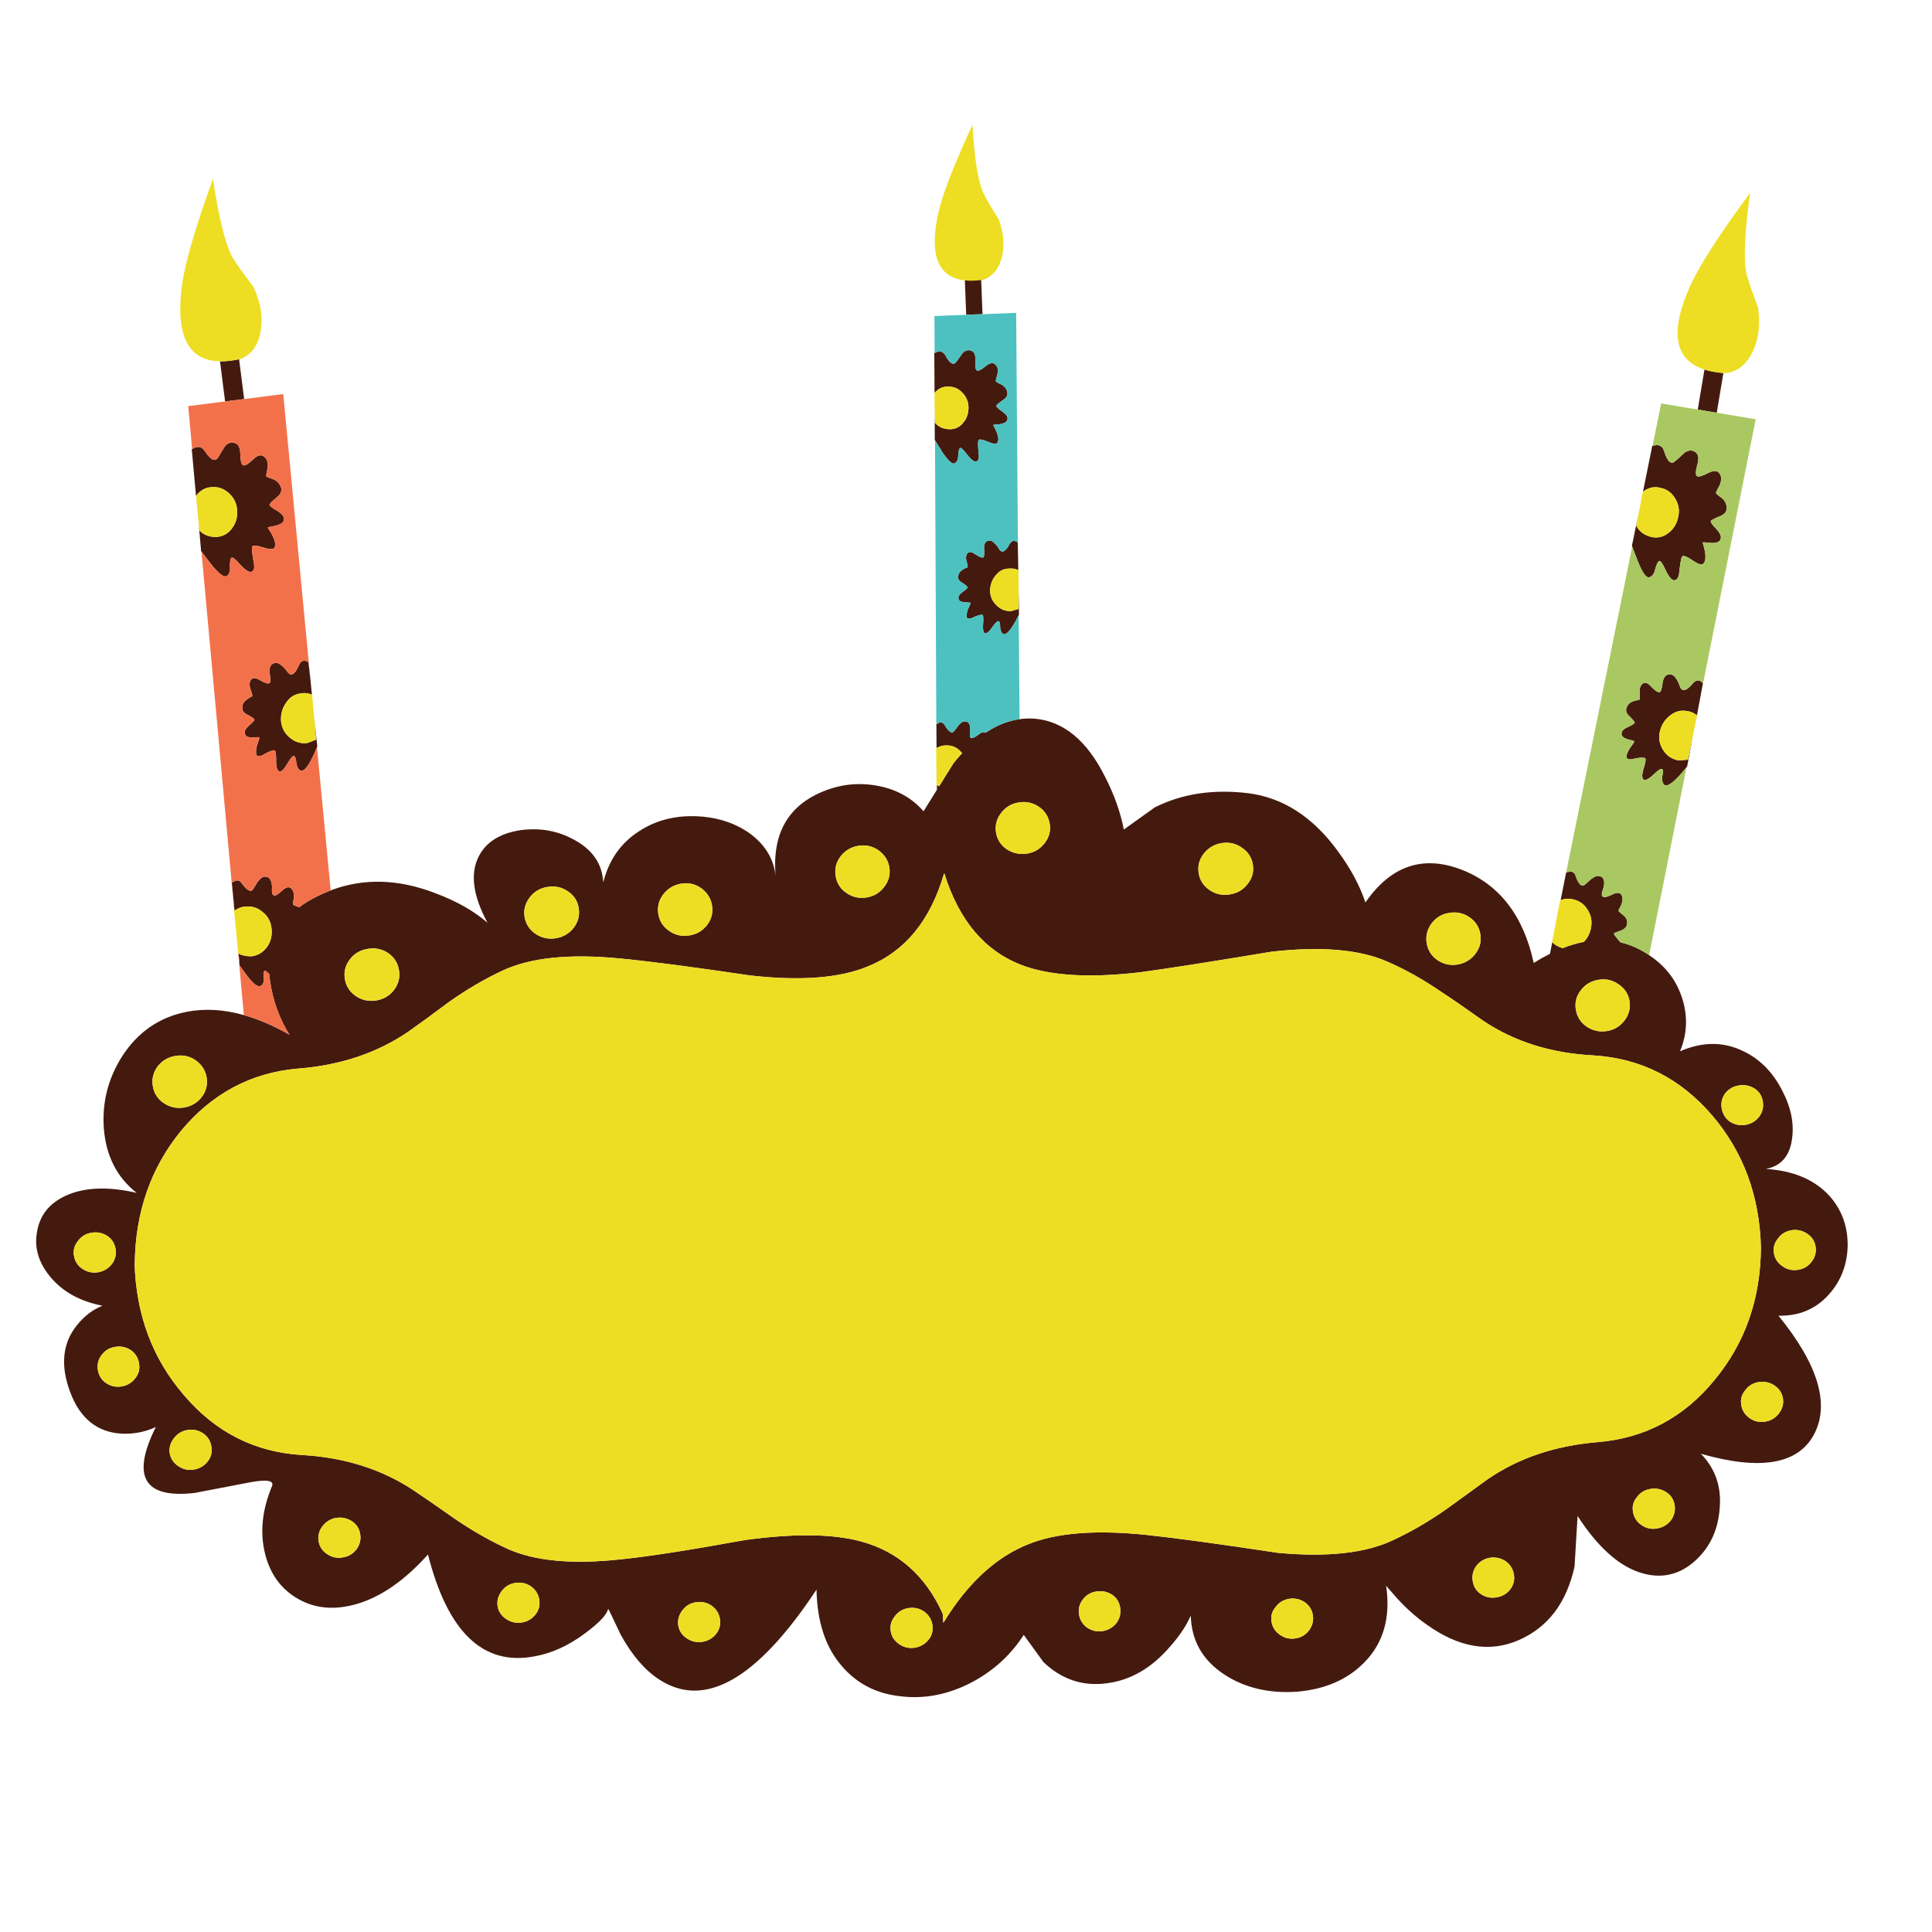 <?xml version="1.0" encoding="utf-8"?>
<!-- Generator: Adobe Illustrator 16.0.0, SVG Export Plug-In . SVG Version: 6.00 Build 0)  -->
<!DOCTYPE svg PUBLIC "-//W3C//DTD SVG 1.1//EN" "http://www.w3.org/Graphics/SVG/1.1/DTD/svg11.dtd">
<svg version="1.1" id="Layer_1" xmlns="http://www.w3.org/2000/svg" xmlns:xlink="http://www.w3.org/1999/xlink" x="0px" y="0px"
	 width="400px" height="400px" viewBox="0 0 400 400" enable-background="new 0 0 400 400" xml:space="preserve">
<g>
	<path fill-rule="evenodd" clip-rule="evenodd" fill="#441A0F" d="M202.975,53.696l0.443,11.342l-3.376,0.131l-0.442-11.408
		L202.975,53.696z M355.433,85.459l-3.933-0.655l1.393-8.293c1.135,0.362,2.439,0.603,3.917,0.721L355.433,85.459z M343.01,92.146
		c0.765,0.021,1.267,0.426,1.508,1.212c0.698,2.229,1.475,2.928,2.326,2.098c0.395-0.306,1.028-0.874,1.902-1.705
		c0.83-0.59,1.594-0.634,2.295-0.131c0.633,0.438,0.743,1.355,0.327,2.754c-0.327,1.245-0.338,1.977-0.033,2.196
		c0.329,0.218,1.093,0.011,2.295-0.623c1.092-0.568,1.868-0.568,2.327,0c0.503,0.678,0.514,1.551,0.033,2.622
		c-0.547,0.94-0.776,1.465-0.688,1.573c0.152,0.197,0.58,0.547,1.278,1.05c0.612,0.589,0.918,1.267,0.918,2.032
		c-0.022,0.786-0.558,1.365-1.606,1.736c-1.114,0.46-1.683,0.776-1.704,0.952c-0.021,0.262,0.393,0.83,1.245,1.705
		c0.743,0.852,1.005,1.519,0.786,2c-0.174,0.612-0.852,0.875-2.031,0.786c-1.093-0.131-1.65-0.152-1.672-0.065
		c0.743,2.337,0.775,3.802,0.098,4.393c-0.306,0.306-1.005,0.087-2.097-0.656c-1.202-0.83-1.946-1.125-2.229-0.885
		c-0.175,0.153-0.36,1.071-0.558,2.753c-0.087,1.442-0.447,2.175-1.081,2.196c-0.503,0.021-1.093-0.656-1.771-2.032
		c-0.611-1.377-1.061-2.033-1.344-1.968c-0.241,0.066-0.514,0.601-0.82,1.606c-0.196,0.983-0.611,1.573-1.246,1.771
		c-0.61,0.174-1.376-0.864-2.294-3.114l-1.312-3.376l1.378-6.622l-0.459,2.459c0.634,1.202,1.693,1.978,3.179,2.328
		c1.333,0.262,2.535-0.055,3.606-0.951c1.027-0.83,1.672-1.966,1.934-3.409c0.263-1.333,0-2.6-0.787-3.802
		c-0.721-1.115-1.715-1.792-2.982-2.033c-1.236-0.325-2.428-0.057-3.573,0.803l1.934-9.522h0.066L343.01,92.146z M282.695,186.846
		c5.244-7.582,11.854-9.855,19.831-6.818c7.867,3.038,12.872,9.484,15.014,19.339c1.117-0.698,2.215-1.316,3.294-1.851
		c0.024-0.013,0.045-0.023,0.065-0.033l0.476-2.409c0.492,0.537,1.213,0.946,2.163,1.229c1.492-0.589,2.95-1.021,4.376-1.294
		c0.772-0.766,1.27-1.749,1.492-2.95c0.262-1.421-0.011-2.71-0.82-3.868c-0.699-1.093-1.727-1.771-3.081-2.032
		c-0.735-0.169-1.534-0.103-2.393,0.196l1.147-5.736l0.786-0.165c0.591-0.021,0.983,0.285,1.18,0.918
		c0.612,1.77,1.257,2.36,1.935,1.77c0.983-0.917,1.519-1.365,1.606-1.343c0.655-0.524,1.3-0.579,1.934-0.164
		c0.459,0.416,0.547,1.158,0.262,2.229c-0.393,1.049-0.426,1.639-0.098,1.771c0.24,0.218,0.863,0.086,1.868-0.394
		c0.896-0.481,1.542-0.492,1.935-0.032c0.35,0.546,0.339,1.278-0.033,2.196c-0.438,0.809-0.611,1.213-0.524,1.213
		c0.131,0.175,0.48,0.481,1.05,0.918c0.546,0.481,0.786,1.017,0.72,1.605c0,0.679-0.447,1.191-1.343,1.542
		c-0.918,0.306-1.377,0.502-1.377,0.589c-0.021,0.176,0.306,0.646,0.983,1.41c0.129,0.143,0.243,0.279,0.344,0.41
		c2.069,0.49,4.052,1.375,5.95,2.655c0.33,0.223,0.658,0.457,0.983,0.705c2.949,2.228,4.938,5.091,5.966,8.587
		c1.069,3.605,0.885,7.146-0.559,10.621c4.568-1.988,8.862-2.032,12.883-0.132c3.496,1.596,6.239,4.316,8.229,8.163
		c1.879,3.562,2.567,6.97,2.064,10.227c-0.48,3.453-2.272,5.485-5.376,6.097c5.595,0.351,9.933,2.164,13.014,5.442
		c2.622,2.862,3.923,6.337,3.901,10.423c-0.088,3.955-1.377,7.321-3.869,10.097c-2.688,3.037-6.173,4.512-10.456,4.426
		c8.174,10.052,10.642,18.214,7.408,24.485c-3.278,6.272-11.102,7.638-23.47,4.098c3.037,3.125,4.326,6.961,3.867,11.506
		c-0.349,4.306-1.988,7.813-4.917,10.522c-3.189,2.949-6.829,3.867-10.915,2.753c-4.721-1.268-9.244-5.233-13.57-11.899
		l-0.623,10.458c-1.64,7.451-5.441,12.511-11.408,15.176c-6.074,2.711-12.478,1.661-19.208-3.146
		c-2.142-1.508-4.174-3.311-6.098-5.408l-2.294-2.623c0.962,6.578-0.569,11.889-4.59,15.931c-3.474,3.519-8.129,5.519-13.963,5.999
		c-5.683,0.371-10.621-0.786-14.817-3.475c-4.589-2.972-6.948-7.068-7.08-12.292c-0.918,2.099-2.349,4.239-4.294,6.425
		c-3.824,4.457-8.217,6.993-13.178,7.604c-4.982,0.635-9.331-0.841-13.046-4.424l-4.065-5.605
		c-2.884,4.458-6.763,7.878-11.635,10.26c-4.633,2.229-9.31,3.038-14.03,2.426c-4.896-0.547-8.884-2.611-11.965-6.194
		c-3.388-3.869-5.146-9.157-5.278-15.866c-12.325,18.618-23.208,24.804-32.648,18.553c-2.907-1.9-5.529-4.96-7.868-9.178
		c-1.726-3.671-2.6-5.475-2.622-5.408c-0.24,1.201-1.836,2.895-4.786,5.08c-3.41,2.558-6.927,4.152-10.555,4.786
		c-10.577,1.966-17.897-5.07-21.962-21.11c-4.808,5.376-9.735,8.796-14.783,10.261c-4.567,1.311-8.61,0.95-12.128-1.082
		c-3.453-1.967-5.715-5.038-6.786-9.212c-1.136-4.436-0.666-9.145,1.41-14.127c0.459-1.158-1.049-1.421-4.523-0.787
		c-7.277,1.398-11.09,2.131-11.44,2.196c-10.533,1.224-13.232-3.322-8.096-13.637c-2.164,1.006-4.48,1.464-6.949,1.377
		c-5.136-0.241-8.73-3.114-10.785-8.621c-2.076-5.551-1.584-10.194,1.475-13.931c1.53-1.857,3.267-3.169,5.212-3.935
		c-4.743-0.938-8.381-2.982-10.916-6.129c-2.36-2.907-3.234-5.978-2.622-9.211c0.568-3.388,2.523-5.856,5.867-7.408
		c3.846-1.792,8.763-2,14.751-0.623c-4.043-3.168-6.305-7.572-6.786-13.21c-0.415-5.464,0.863-10.511,3.835-15.145
		c3.212-4.938,7.616-7.977,13.21-9.113c3.756-0.748,7.733-0.529,11.932,0.656c3.031,0.85,6.178,2.204,9.44,4.065
		c-2.054-3.278-3.387-6.939-3.999-10.982c-0.073-0.524-0.127-1.038-0.164-1.539c-0.496-0.559-0.834-0.788-1.016-0.689
		c-0.153,0.131-0.197,0.611-0.131,1.442c0.065,0.853-0.142,1.409-0.623,1.671c-0.568,0.285-1.454-0.337-2.656-1.868l-1.704-2.326
		l-0.229-2.491c0.666,0.371,1.54,0.557,2.623,0.557c1.355-0.152,2.458-0.819,3.311-2c0.743-1.07,1.038-2.338,0.885-3.802
		c-0.174-1.442-0.809-2.579-1.901-3.409c-1.005-0.874-2.196-1.235-3.573-1.082c-0.712,0.041-1.444,0.315-2.197,0.819l-0.557-5.769
		l0.688-0.393c0.59-0.197,1.049-0.022,1.377,0.524c1.158,1.552,1.956,1.935,2.393,1.147c0.678-1.158,1.06-1.737,1.147-1.737
		c0.502-0.7,1.104-0.939,1.803-0.721c0.568,0.262,0.875,0.95,0.918,2.064c-0.087,1.138,0.055,1.716,0.426,1.738
		c0.262,0.131,0.809-0.185,1.639-0.951c0.743-0.721,1.355-0.907,1.836-0.557c0.502,0.438,0.71,1.137,0.623,2.098
		c-0.197,0.896-0.251,1.333-0.164,1.312c0.196,0.152,0.617,0.337,1.263,0.557c1.099-0.826,2.338-1.579,3.72-2.262
		c0.925-0.464,1.859-0.874,2.803-1.229c6.778-2.572,13.995-2.38,21.651,0.574c4.392,1.639,7.998,3.682,10.817,6.131
		c-3.016-5.595-3.628-10.162-1.835-13.703c1.508-2.994,4.403-4.818,8.687-5.474c4.086-0.546,7.845,0.152,11.276,2.097
		c3.693,2.055,5.638,4.961,5.834,8.721c1.158-4.633,3.627-8.163,7.408-10.589c3.365-2.208,7.244-3.245,11.637-3.114
		c4.261,0.131,7.955,1.268,11.08,3.409c3.322,2.36,5.179,5.364,5.573,9.015c-0.831-9.223,2.896-15.243,11.177-18.062
		c3.409-1.136,6.895-1.322,10.457-0.557c3.715,0.808,6.708,2.535,8.981,5.179l2.77-4.458v-0.983
		c0.138,0.096,0.292,0.183,0.459,0.262l2.999-4.819c0.584-0.724,1.174-1.406,1.771-2.048c-0.122-0.141-0.253-0.277-0.394-0.41
		c-0.786-0.831-1.77-1.224-2.95-1.18c-0.631-0.022-1.282,0.159-1.95,0.541l-0.049-4.966l0.623-0.295
		c0.501-0.109,0.885,0.087,1.147,0.589c0.83,1.377,1.475,1.759,1.933,1.147c0.678-0.939,1.05-1.409,1.115-1.409
		c0.459-0.545,0.994-0.7,1.607-0.459c0.436,0.241,0.633,0.841,0.589,1.803c-0.153,0.961-0.087,1.464,0.197,1.508
		c0.24,0.109,0.731-0.121,1.476-0.689c0.628-0.49,1.131-0.627,1.507-0.409c2.296-1.537,4.64-2.47,7.031-2.803
		c1.046-0.147,2.101-0.18,3.163-0.097c5.944,0.523,10.785,4.523,14.522,11.997c1.9,3.692,3.201,7.343,3.9,10.948l6.424-4.589
		c5.661-2.841,12.129-3.814,19.405-2.918c7.234,0.94,13.43,4.983,18.588,12.128C279.69,179.919,281.559,183.416,282.695,186.846z
		 M344.189,141.61c0.131-1.114,0.502-1.759,1.114-1.935c0.722-0.174,1.301,0.11,1.737,0.853c0.284,0.349,0.579,0.983,0.886,1.901
		c0.523,0.831,1.388,0.502,2.59-0.983c0.698-0.764,1.387-0.764,2.063,0l-1.245,6.655c-0.627-0.504-1.315-0.8-2.064-0.886
		c-1.312-0.24-2.502,0.088-3.574,0.983c-1.048,0.831-1.736,1.946-2.063,3.344c-0.263,1.442,0,2.732,0.786,3.868
		c0.722,1.093,1.76,1.771,3.114,2.032l1.934-0.163l1.065-5.016l-1.229,6.425c-0.044,0.056-0.088,0.11-0.131,0.163
		c-2.352,2.941-3.881,4.154-4.59,3.639c-0.371-0.306-0.514-0.885-0.425-1.737c0.218-0.896,0.196-1.41-0.066-1.542
		c-0.24-0.108-0.798,0.252-1.671,1.083c-0.962,0.917-1.65,1.299-2.065,1.146c-0.416-0.219-0.459-0.906-0.132-2.065
		c0.438-1.42,0.58-2.206,0.427-2.359c-0.152-0.197-0.799-0.208-1.934-0.033c-1.071,0.327-1.716,0.295-1.935-0.099
		c-0.109-0.437,0.11-1.093,0.655-1.966c0.59-0.766,0.896-1.235,0.918-1.41c0.021-0.087-0.438-0.241-1.377-0.459
		c-0.896-0.284-1.311-0.678-1.246-1.179c-0.021-0.504,0.416-0.952,1.313-1.345c0.917-0.437,1.387-0.731,1.409-0.885
		c0-0.175-0.339-0.601-1.017-1.279c-0.677-0.589-0.906-1.169-0.688-1.736c0.174-0.678,0.622-1.147,1.344-1.41
		c0.349-0.131,0.787-0.241,1.312-0.328c0.109-0.087,0.131-0.569,0.064-1.443c-0.064-0.938,0.175-1.594,0.722-1.967
		c0.48-0.284,1.06-0.033,1.737,0.754c0.742,0.766,1.3,1.125,1.671,1.081C343.84,143.271,344.037,142.702,344.189,141.61z
		 M304.231,189.896c-1.268-0.854-2.678-1.148-4.229-0.886c-1.486,0.24-2.688,0.961-3.605,2.164
		c-0.918,1.268-1.258,2.622-1.017,4.064c0.24,1.508,0.983,2.688,2.229,3.541c1.267,0.852,2.644,1.158,4.13,0.917
		c1.552-0.262,2.785-0.994,3.704-2.196c0.939-1.202,1.29-2.557,1.049-4.064C306.252,191.949,305.499,190.769,304.231,189.896z
		 M197.993,74.904c0.263-0.328,0.688-0.918,1.279-1.77c0.589-0.612,1.223-0.776,1.9-0.492c0.611,0.24,0.863,0.994,0.754,2.262
		c-0.064,1.071,0.056,1.672,0.361,1.803c0.306,0.131,0.896-0.164,1.77-0.885c0.831-0.678,1.486-0.809,1.967-0.394
		c0.547,0.459,0.699,1.169,0.459,2.13c-0.262,0.896-0.359,1.377-0.295,1.443c0.175,0.131,0.602,0.36,1.278,0.688
		c0.611,0.394,0.973,0.896,1.082,1.508c0.153,0.655-0.197,1.234-1.049,1.737c-0.83,0.59-1.235,0.961-1.214,1.115
		c0.022,0.219,0.459,0.623,1.313,1.213c0.786,0.568,1.113,1.071,0.982,1.508c-0.021,0.524-0.535,0.874-1.541,1.049
		c-0.961,0.065-1.43,0.131-1.408,0.196c1.027,1.814,1.312,3.038,0.852,3.671c-0.197,0.306-0.818,0.24-1.869-0.197
		c-1.135-0.48-1.803-0.611-1.998-0.393c-0.152,0.175-0.164,0.984-0.033,2.426c0.195,1.224,0.043,1.901-0.459,2.032
		c-0.438,0.088-1.061-0.382-1.868-1.409c-0.743-1.005-1.224-1.475-1.443-1.41c-0.219,0.087-0.36,0.579-0.426,1.476
		c0,0.874-0.24,1.442-0.721,1.704c-0.48,0.263-1.311-0.469-2.491-2.196l-1.639-2.623l-0.017-5.441l0.05,1.869
		c0.72,0.874,1.748,1.322,3.081,1.344c1.158,0,2.099-0.47,2.819-1.409c0.722-0.853,1.07-1.912,1.049-3.18
		c-0.022-1.158-0.47-2.174-1.343-3.048c-0.788-0.809-1.728-1.202-2.819-1.18c-1.11-0.065-2.066,0.366-2.868,1.295l-0.049-8.244
		l0.065-0.033l0.688-0.262c0.633-0.131,1.136,0.109,1.507,0.721C196.638,75.276,197.403,75.734,197.993,74.904z M215.104,167.047
		c-1.192-0.802-2.481-1.119-3.868-0.951c-0.086,0.008-0.175,0.019-0.263,0.034c-1.551,0.24-2.786,0.972-3.703,2.195
		c-0.939,1.203-1.289,2.558-1.049,4.065c0.24,1.442,0.982,2.589,2.229,3.441c0.89,0.583,1.852,0.9,2.884,0.951
		c0.435,0.028,0.882,0.006,1.345-0.066c1.487-0.24,2.688-0.96,3.606-2.163c0.939-1.203,1.289-2.524,1.048-3.967
		C217.092,169.08,216.349,167.899,215.104,167.047z M175.244,184.879c1.268,0.875,2.677,1.18,4.229,0.918
		c1.485-0.241,2.688-0.973,3.605-2.197c0.94-1.201,1.29-2.546,1.049-4.032c-0.24-1.442-0.994-2.622-2.262-3.54
		c-1.267-0.852-2.644-1.159-4.13-0.918c-1.552,0.263-2.787,0.995-3.704,2.197c-0.918,1.201-1.257,2.556-1.016,4.064
		C173.255,182.858,173.999,184.027,175.244,184.879z M201.992,114.796c0.765,0.503,1.278,0.711,1.541,0.623
		c0.218-0.11,0.295-0.633,0.229-1.573c-0.086-0.94,0.109-1.542,0.59-1.803c0.568-0.263,1.094-0.109,1.573,0.459
		c0.328,0.241,0.689,0.71,1.083,1.409c0.568,0.612,1.233,0.197,1.999-1.246c0.437-0.764,1.006-0.885,1.704-0.36l0.049,1.917
		c0.014,0.639,0.023,1.279,0.033,1.918l0.033,1.901c-0.598-0.282-1.215-0.39-1.853-0.327c-1.158,0-2.098,0.47-2.819,1.41
		c-0.742,0.852-1.137,1.912-1.18,3.179c0.043,1.224,0.503,2.24,1.377,3.049c0.809,0.808,1.792,1.201,2.95,1.18l1.574-0.459
		l0.015-3.721l0.082,4.901c-0.021,0.042-0.042,0.086-0.064,0.131c-1.453,2.902-2.523,4.191-3.213,3.868
		c-0.35-0.197-0.557-0.656-0.623-1.377c0-0.808-0.119-1.234-0.359-1.278c-0.219-0.044-0.624,0.349-1.213,1.179
		c-0.635,0.939-1.148,1.388-1.542,1.344c-0.349-0.109-0.491-0.678-0.425-1.705c0.088-1.267,0.064-1.957-0.066-2.065
		c-0.175-0.153-0.721-0.044-1.64,0.327c-0.83,0.437-1.365,0.525-1.605,0.263c-0.175-0.349-0.121-0.939,0.164-1.77
		c0.371-0.744,0.556-1.191,0.556-1.344c-0.021-0.065-0.426-0.109-1.212-0.131c-0.809-0.065-1.235-0.316-1.279-0.754
		c-0.109-0.437,0.185-0.907,0.885-1.409c0.678-0.481,1.006-0.786,0.984-0.917c0-0.153-0.339-0.459-1.016-0.918
		c-0.7-0.371-1.005-0.819-0.919-1.344c0.043-0.59,0.339-1.049,0.886-1.376c0.261-0.197,0.611-0.373,1.049-0.525
		c0.087-0.109,0.021-0.513-0.197-1.213c-0.219-0.765-0.131-1.354,0.263-1.771C200.735,114.163,201.271,114.273,201.992,114.796z
		 M195.436,180.914c-2.84,9.702-8.096,16.094-15.767,19.176c-5.813,2.425-13.931,3.047-24.354,1.868
		c-12.26-1.814-21.329-2.994-27.208-3.54c-10.315-0.983-18.324-0.143-24.027,2.523c-3.715,1.726-7.397,3.879-11.047,6.457
		c-3.868,2.885-6.697,4.95-8.49,6.196c-6.468,4.413-14.063,6.96-22.782,7.638c-9.769,0.83-17.887,5.156-24.355,12.98
		c-6.228,7.67-9.396,16.815-9.506,27.437l-0.033-0.099c0.306,10.643,3.693,19.723,10.162,27.24
		c6.556,7.735,14.74,11.888,24.552,12.456c8.741,0.502,16.39,2.917,22.946,7.243c1.857,1.225,4.708,3.192,8.555,5.9
		c3.693,2.536,7.419,4.656,11.177,6.359c5.573,2.448,13.21,3.158,22.913,2.131c5.616-0.546,14.303-1.89,26.06-4.032
		c10.205-1.397,18.226-1.299,24.061,0.296c7.692,2.098,13.319,7.08,16.881,14.947l0.131,1.9c5.047-8.26,10.98-13.711,17.798-16.356
		c5.814-2.315,13.942-2.928,24.389-1.835c5.944,0.634,14.991,1.868,27.142,3.704c10.228,0.939,18.171,0.055,23.831-2.656
		c3.715-1.726,7.407-3.878,11.079-6.457c2.01-1.442,4.829-3.485,8.457-6.129c6.359-4.371,13.909-6.928,22.65-7.671
		c9.855-0.786,17.975-5.092,24.355-12.915c6.337-7.671,9.527-16.826,9.571-27.47c-0.283-10.62-3.638-19.7-10.063-27.239
		c-6.599-7.715-14.816-11.866-24.649-12.457c-8.764-0.459-16.379-2.862-22.848-7.211c-3.649-2.6-6.501-4.567-8.556-5.9
		c-3.715-2.557-7.452-4.654-11.211-6.294c-5.725-2.534-13.724-3.224-23.995-2.064c-12.192,2.032-21.262,3.452-27.206,4.261
		c-10.468,1.224-18.63,0.731-24.486-1.475c-7.67-2.928-13.014-9.243-16.029-18.946L195.436,180.914z M141.055,182.946
		c-1.551,0.262-2.797,1.005-3.736,2.229c-0.918,1.201-1.257,2.556-1.017,4.064c0.24,1.485,0.994,2.655,2.262,3.507
		c1.246,0.875,2.645,1.181,4.196,0.919c1.508-0.241,2.731-0.974,3.671-2.196c0.896-1.202,1.224-2.547,0.983-4.032
		c-0.24-1.443-0.983-2.623-2.229-3.541C143.939,183.021,142.563,182.705,141.055,182.946z M113.356,183.633
		c-1.551,0.241-2.786,0.973-3.704,2.196c-0.917,1.202-1.267,2.524-1.049,3.967c0.24,1.485,0.994,2.666,2.262,3.54
		c1.267,0.853,2.677,1.158,4.228,0.917c1.551-0.262,2.787-0.994,3.705-2.195c0.917-1.224,1.256-2.579,1.016-4.065
		c-0.219-1.442-0.962-2.589-2.229-3.441C116.317,183.677,114.908,183.372,113.356,183.633z M61.892,137.709
		c0.438-0.96,1.093-1.168,1.967-0.623l0.394,3.426c0.037,0.384,0.075,0.766,0.115,1.147c0.072,0.723,0.143,1.444,0.213,2.164
		c-0.731-0.315-1.463-0.408-2.196-0.279c-1.377,0.153-2.437,0.82-3.18,2c-0.765,1.07-1.104,2.338-1.016,3.802
		c0.153,1.421,0.787,2.568,1.901,3.442c1.005,0.852,2.185,1.201,3.54,1.049l1.803-0.688l-0.41-4.835
		c0.075,0.696,0.146,1.389,0.213,2.083l0.459,4.13c-0.021,0.052-0.043,0.107-0.065,0.164c-1.433,3.514-2.558,5.131-3.376,4.852
		c-0.459-0.197-0.754-0.71-0.885-1.541c-0.088-0.939-0.262-1.431-0.525-1.475c-0.262-0.044-0.699,0.459-1.312,1.508
		c-0.655,1.158-1.19,1.727-1.605,1.705c-0.459-0.087-0.71-0.732-0.754-1.934c0.021-1.465-0.077-2.273-0.295-2.426
		c-0.197-0.131-0.809,0.066-1.836,0.59c-0.94,0.59-1.563,0.742-1.868,0.458c-0.241-0.393-0.23-1.093,0.032-2.098
		c0.35-0.917,0.514-1.465,0.492-1.639c-0.021-0.087-0.492-0.087-1.409,0c-0.962,0-1.486-0.251-1.574-0.754
		c-0.174-0.48,0.109-1.06,0.853-1.737c0.765-0.655,1.136-1.059,1.115-1.212c-0.022-0.175-0.47-0.492-1.345-0.95
		c-0.831-0.372-1.212-0.863-1.147-1.476c-0.043-0.699,0.251-1.267,0.885-1.704c0.285-0.24,0.667-0.481,1.147-0.722
		c0.066-0.087-0.043-0.546-0.328-1.376c-0.328-0.896-0.284-1.595,0.131-2.098c0.371-0.393,0.994-0.328,1.868,0.196
		c0.939,0.547,1.563,0.743,1.869,0.59c0.262-0.131,0.295-0.742,0.099-1.835c-0.175-1.071,0.011-1.792,0.557-2.164
		c0.634-0.35,1.257-0.241,1.869,0.328c0.394,0.284,0.863,0.808,1.41,1.573C60.417,140.026,61.149,139.48,61.892,137.709z
		 M345.959,314.751c0.678-0.938,0.93-1.988,0.754-3.146c-0.196-1.137-0.754-2.01-1.671-2.622c-1.005-0.677-2.109-0.918-3.312-0.721
		c-1.201,0.196-2.142,0.766-2.818,1.704c-0.743,0.874-1.016,1.88-0.819,3.016c0.175,1.159,0.753,2.076,1.736,2.753
		c0.94,0.678,2.011,0.919,3.213,0.722C344.245,316.26,345.216,315.691,345.959,314.751z M364.152,286.136
		c-1.202,0.196-2.142,0.766-2.819,1.704c-0.743,0.873-1.016,1.891-0.819,3.049c0.175,1.137,0.754,2.043,1.737,2.72
		c0.94,0.678,2.011,0.919,3.212,0.722c1.158-0.174,2.109-0.743,2.853-1.705c0.722-0.939,0.994-1.977,0.819-3.113
		c-0.176-1.093-0.754-1.978-1.737-2.655C366.393,286.2,365.311,285.961,364.152,286.136z M374.15,255.42
		c-0.983-0.654-2.056-0.896-3.213-0.72c-1.202,0.196-2.142,0.765-2.819,1.704c-0.742,0.896-1.027,1.912-0.852,3.049
		c0.196,1.158,0.798,2.064,1.803,2.721c0.938,0.678,2.011,0.917,3.212,0.722c1.158-0.176,2.098-0.744,2.819-1.705
		c0.722-0.939,0.983-1.988,0.786-3.146C375.713,256.951,375.134,256.076,374.15,255.42z M364.972,228.05
		c-0.175-1.136-0.731-2.021-1.671-2.655c-0.984-0.633-2.088-0.852-3.313-0.655c-1.136,0.175-2.075,0.722-2.818,1.64
		c-0.655,0.939-0.896,1.955-0.722,3.048c0.197,1.158,0.744,2.076,1.64,2.754c1.005,0.655,2.077,0.896,3.212,0.721
		c1.225-0.196,2.197-0.765,2.917-1.704C364.918,230.257,365.169,229.209,364.972,228.05z M331.013,202.843
		c-1.553,0.24-2.799,0.972-3.737,2.196c-0.918,1.202-1.257,2.523-1.016,3.966c0.239,1.486,0.983,2.667,2.229,3.541
		c1.268,0.852,2.677,1.158,4.229,0.917c1.485-0.239,2.688-0.961,3.605-2.163c0.94-1.224,1.289-2.579,1.049-4.064
		c-0.24-1.442-0.993-2.59-2.262-3.442C333.864,202.919,332.498,202.603,331.013,202.843z M249.194,176.783
		c-0.918,1.202-1.256,2.546-1.017,4.032c0.241,1.442,0.983,2.589,2.229,3.441c1.268,0.874,2.677,1.18,4.229,0.918
		c1.552-0.241,2.787-0.972,3.704-2.197c0.939-1.201,1.289-2.524,1.049-3.966c-0.24-1.486-0.995-2.655-2.262-3.507
		c-1.246-0.874-2.645-1.191-4.195-0.951C251.38,174.816,250.134,175.56,249.194,176.783z M40.52,92.605
		c0.743-0.218,1.355,0.022,1.836,0.722c1.268,1.945,2.207,2.393,2.819,1.343c0.262-0.415,0.699-1.136,1.311-2.163
		c0.634-0.809,1.366-1.06,2.196-0.754c0.721,0.197,1.082,1.027,1.082,2.491c0.044,1.311,0.251,2.011,0.623,2.098
		c0.371,0.11,1.039-0.295,1.999-1.212c0.875-0.853,1.607-1.071,2.197-0.656c0.699,0.481,0.973,1.301,0.819,2.458
		c-0.262,1.071-0.338,1.65-0.229,1.737c0.197,0.109,0.721,0.317,1.574,0.623c0.743,0.394,1.223,0.951,1.442,1.672
		c0.218,0.765-0.143,1.486-1.082,2.164c-0.896,0.765-1.333,1.223-1.311,1.376c0.043,0.263,0.59,0.689,1.639,1.279
		c0.961,0.611,1.409,1.179,1.343,1.705c0.022,0.611-0.546,1.06-1.704,1.344c-1.093,0.196-1.639,0.338-1.639,0.426
		c1.377,2.01,1.836,3.388,1.377,4.13c-0.197,0.393-0.929,0.393-2.196,0c-1.399-0.459-2.196-0.536-2.393-0.229
		c-0.131,0.197-0.054,1.136,0.229,2.819c0.328,1.398,0.208,2.195-0.36,2.393c-0.502,0.174-1.278-0.306-2.328-1.443
		c-0.961-1.113-1.563-1.605-1.803-1.475c-0.24,0.131-0.36,0.71-0.36,1.737c0.109,1.027-0.109,1.716-0.656,2.066
		c-0.546,0.35-1.595-0.427-3.147-2.329l-2.164-2.851l-0.524-6.015l0.196,1.786c0.94,0.961,2.175,1.399,3.704,1.311
		c1.355-0.152,2.415-0.819,3.18-1.999c0.743-1.071,1.038-2.316,0.885-3.737c-0.131-1.376-0.754-2.535-1.869-3.474
		c-1.027-0.852-2.174-1.213-3.442-1.082c-1.289,0.065-2.349,0.677-3.18,1.835L39.7,92.999l0.082-0.033L40.52,92.605z M46.601,83.115
		l-1.049-8.309c1.186,0.021,2.502-0.122,3.95-0.426l1.049,8.244L46.601,83.115z M193.043,336.386
		c-0.197-1.136-0.766-2.042-1.706-2.72c-0.983-0.678-2.075-0.919-3.277-0.722c-1.158,0.175-2.098,0.743-2.819,1.705
		c-0.744,0.939-1.016,1.978-0.82,3.113c0.175,1.093,0.765,1.978,1.77,2.655c0.962,0.656,2.022,0.896,3.18,0.721
		c1.202-0.196,2.174-0.765,2.917-1.704C192.967,338.562,193.218,337.545,193.043,336.386z M224.151,331.208
		c-0.678,0.916-0.93,1.922-0.754,3.016c0.174,1.157,0.732,2.075,1.672,2.752c0.982,0.656,2.054,0.896,3.212,0.722
		c1.201-0.197,2.174-0.775,2.917-1.736c0.656-0.919,0.896-1.957,0.722-3.115c-0.197-1.157-0.742-2.042-1.64-2.654
		c-1.005-0.655-2.108-0.886-3.311-0.689C225.812,329.678,224.872,330.245,224.151,331.208z M270.14,331.731
		c-0.982-0.655-2.053-0.896-3.211-0.721c-1.202,0.197-2.143,0.765-2.819,1.705c-0.765,0.873-1.049,1.89-0.854,3.048
		c0.176,1.136,0.766,2.043,1.771,2.721c0.94,0.678,2.011,0.918,3.213,0.722c1.158-0.176,2.098-0.743,2.819-1.706
		c0.678-0.938,0.929-1.977,0.753-3.113C271.638,333.294,271.08,332.409,270.14,331.731z M304.919,327.371
		c0.176,1.138,0.732,2.022,1.673,2.656c0.983,0.656,2.054,0.885,3.212,0.688c1.202-0.174,2.163-0.731,2.885-1.671
		c0.678-0.896,0.93-1.912,0.753-3.049c-0.196-1.157-0.764-2.075-1.703-2.754c-0.983-0.654-2.076-0.896-3.278-0.721
		c-1.158,0.196-2.098,0.766-2.819,1.704C304.964,325.165,304.723,326.214,304.919,327.371z M106.669,327.732
		c-1.158,0.176-2.098,0.742-2.819,1.705c-0.722,0.983-0.994,2.021-0.819,3.113c0.174,1.093,0.765,1.978,1.77,2.655
		c0.984,0.655,2.055,0.896,3.213,0.722c1.202-0.197,2.163-0.765,2.884-1.704c0.678-0.875,0.929-1.891,0.754-3.049
		c-0.197-1.137-0.765-2.044-1.704-2.721C108.964,327.776,107.871,327.535,106.669,327.732z M147.348,332.453
		c-0.983-0.678-2.076-0.918-3.277-0.722c-1.159,0.175-2.099,0.743-2.819,1.704c-0.722,0.983-0.995,2.022-0.82,3.114
		c0.175,1.093,0.765,1.979,1.77,2.656c0.983,0.655,2.054,0.896,3.212,0.721c1.202-0.197,2.164-0.765,2.885-1.705
		c0.677-0.874,0.929-1.89,0.753-3.048C148.856,334.037,148.288,333.13,147.348,332.453z M74.578,317.637
		c-0.197-1.158-0.754-2.043-1.672-2.655c-1.005-0.656-2.109-0.896-3.311-0.722c-1.136,0.197-2.076,0.766-2.819,1.705
		c-0.721,0.962-0.994,1.988-0.819,3.082c0.175,1.135,0.753,2.032,1.737,2.687c1.005,0.678,2.076,0.919,3.212,0.722
		c1.202-0.174,2.175-0.743,2.918-1.705C74.501,319.811,74.753,318.772,74.578,317.637z M80.38,197.336
		c-1.268-0.853-2.677-1.147-4.229-0.885c-1.552,0.24-2.786,0.962-3.704,2.163c-0.939,1.224-1.29,2.578-1.049,4.065
		c0.24,1.484,0.994,2.666,2.262,3.539c1.267,0.853,2.677,1.158,4.229,0.918c1.551-0.263,2.786-0.994,3.704-2.196
		c0.918-1.224,1.256-2.579,1.016-4.064C82.369,199.39,81.625,198.21,80.38,197.336z M42.094,296.789
		c-0.983-0.678-2.077-0.918-3.278-0.722c-1.158,0.197-2.098,0.765-2.819,1.705c-0.743,0.983-1.026,2.021-0.852,3.114
		c0.174,1.093,0.765,1.978,1.77,2.655c0.983,0.677,2.055,0.917,3.213,0.72c1.202-0.195,2.163-0.764,2.884-1.703
		c0.699-0.875,0.951-1.891,0.754-3.05C43.59,298.352,43.033,297.444,42.094,296.789z M21.016,280.563
		c-0.677,0.918-0.929,1.945-0.754,3.082c0.197,1.157,0.754,2.054,1.672,2.688c0.983,0.655,2.054,0.896,3.212,0.722
		c1.202-0.197,2.163-0.775,2.885-1.738c0.699-0.874,0.95-1.89,0.754-3.048c-0.175-1.137-0.732-2.043-1.672-2.721
		c-0.983-0.655-2.076-0.885-3.278-0.688C22.677,279.033,21.737,279.602,21.016,280.563z M23.18,261.682
		c0.677-0.917,0.929-1.944,0.754-3.081c-0.197-1.158-0.754-2.055-1.671-2.688c-1.006-0.656-2.109-0.886-3.311-0.688
		c-1.158,0.175-2.098,0.743-2.819,1.704c-0.743,0.94-1.017,1.956-0.82,3.049c0.175,1.136,0.754,2.043,1.737,2.721
		c0.984,0.655,2.054,0.896,3.212,0.721C21.464,263.223,22.437,262.644,23.18,261.682z M42.782,223.067
		c-0.24-1.442-0.994-2.622-2.262-3.54c-1.246-0.853-2.623-1.158-4.13-0.918c-1.551,0.24-2.797,0.962-3.737,2.163
		c-0.917,1.225-1.256,2.58-1.016,4.065c0.24,1.508,0.994,2.688,2.262,3.54c1.246,0.853,2.644,1.158,4.196,0.918
		c1.507-0.241,2.731-0.962,3.671-2.164C42.684,225.931,43.022,224.575,42.782,223.067z"/>
	<path fill-rule="evenodd" clip-rule="evenodd" fill="#EDDE24" d="M362.35,39.928c-1.159,8.173-1.409,13.768-0.755,16.783
		c0.48,1.748,1.279,4.065,2.394,6.95c0.503,3.519,0.131,6.566-1.114,9.145c-1.29,2.666-3.147,4.152-5.572,4.458
		c-0.167-0.01-0.331-0.021-0.492-0.033c-1.478-0.119-2.782-0.359-3.917-0.721c-6.304-2.03-7.26-7.865-2.868-17.504
		C351.903,54.876,356.012,48.517,362.35,39.928z M206.778,45.403c1.026,2.819,1.245,5.419,0.655,7.801
		c-0.611,2.448-1.901,4.021-3.867,4.721c-8.567,1.224-11.648-3.453-9.245-14.03c0.852-3.759,3.19-9.769,7.015-18.029
		c0.415,7.015,1.168,11.713,2.261,14.095C204.297,41.382,205.357,43.195,206.778,45.403z M48.158,53.335
		c0.961,1.53,2.382,3.519,4.262,5.966c1.529,3.212,2.054,6.239,1.573,9.08c-0.437,2.928-1.781,4.895-4.032,5.9
		c-0.152,0.036-0.305,0.068-0.459,0.099c-1.448,0.305-2.764,0.447-3.95,0.426c-6.676-0.139-9.293-5.45-7.851-15.931
		c0.634-4.523,2.764-11.812,6.392-21.864C45.316,45.206,46.672,50.647,48.158,53.335z M340.125,101.816
		c0.009-0.006,0.02-0.012,0.032-0.016c1.146-0.86,2.337-1.128,3.573-0.803c1.268,0.24,2.262,0.918,2.982,2.033
		c0.787,1.202,1.05,2.469,0.787,3.802c-0.262,1.442-0.906,2.579-1.934,3.409c-1.071,0.896-2.273,1.213-3.606,0.951
		c-1.485-0.35-2.545-1.125-3.179-2.328L340.125,101.816z M323.112,186.354c0.858-0.299,1.657-0.365,2.393-0.196
		c1.354,0.262,2.382,0.939,3.081,2.032c0.81,1.158,1.082,2.447,0.82,3.868c-0.223,1.201-0.72,2.185-1.492,2.95
		c-1.426,0.273-2.884,0.705-4.376,1.294c-0.95-0.282-1.671-0.691-2.163-1.229c-0.011-0.009-0.021-0.021-0.032-0.033l0.048-0.246
		v-0.017l1.624-8.391c0.025-0.009,0.053-0.02,0.081-0.033H323.112z M304.231,189.896c1.268,0.873,2.021,2.054,2.262,3.539
		c0.241,1.508-0.109,2.862-1.049,4.064c-0.919,1.202-2.152,1.935-3.704,2.196c-1.486,0.241-2.863-0.065-4.13-0.917
		c-1.246-0.853-1.989-2.033-2.229-3.541c-0.241-1.442,0.099-2.797,1.017-4.064c0.917-1.202,2.119-1.924,3.605-2.164
		C301.554,188.748,302.964,189.042,304.231,189.896z M343.633,151.542c0.327-1.398,1.016-2.513,2.063-3.344
		c1.072-0.896,2.263-1.223,3.574-0.983c0.749,0.086,1.438,0.381,2.064,0.886c0.009,0.01,0.02,0.022,0.033,0.033l-1.901,9.146
		l-1.934,0.163c-1.354-0.262-2.393-0.939-3.114-2.032C343.633,154.274,343.37,152.984,343.633,151.542z M200.517,84.279
		c0.021,1.268-0.327,2.328-1.049,3.18c-0.721,0.939-1.661,1.409-2.819,1.409c-1.333-0.022-2.36-0.47-3.081-1.344l-0.05-1.869
		c0.003-0.207,0.003-0.415,0-0.623c-0.012-0.831-0.023-1.661-0.032-2.492c-0.001-0.098-0.001-0.196,0-0.294l-0.017-0.885
		l0.017-0.016c0.802-0.929,1.758-1.36,2.868-1.295c1.092-0.022,2.032,0.371,2.819,1.18
		C200.047,82.105,200.495,83.121,200.517,84.279z M210.876,121.106c0.002,0.415,0.009,0.83,0.015,1.246l-0.015,3.721l-1.574,0.459
		c-1.158,0.021-2.142-0.372-2.95-1.18c-0.874-0.809-1.334-1.825-1.377-3.049c0.043-1.267,0.438-2.327,1.18-3.179
		c0.722-0.94,1.661-1.41,2.819-1.41c0.638-0.063,1.255,0.045,1.853,0.327c0.016,0.014,0.032,0.025,0.05,0.033v2.279
		C210.873,120.603,210.873,120.854,210.876,121.106z M195.862,154.329c1.18-0.044,2.164,0.349,2.95,1.18
		c0.141,0.132,0.272,0.269,0.394,0.41c-0.597,0.642-1.186,1.324-1.771,2.048l-2.999,4.819c-0.168-0.079-0.321-0.166-0.459-0.262
		c-0.023-0.018-0.044-0.034-0.065-0.049l-0.017-0.017l-0.065-7.539c0.014-0.008,0.029-0.02,0.049-0.033l0.033-0.016
		C194.58,154.488,195.231,154.307,195.862,154.329z M175.244,184.879c-1.245-0.852-1.989-2.021-2.229-3.507
		c-0.241-1.508,0.098-2.863,1.016-4.064c0.917-1.202,2.152-1.935,3.704-2.197c1.487-0.24,2.863,0.066,4.13,0.918
		c1.268,0.917,2.021,2.098,2.262,3.54c0.241,1.486-0.109,2.831-1.049,4.032c-0.918,1.224-2.12,1.957-3.605,2.197
		C177.92,186.06,176.511,185.754,175.244,184.879z M215.104,167.047c1.245,0.852,1.988,2.032,2.229,3.54
		c0.241,1.443-0.108,2.764-1.048,3.967c-0.918,1.202-2.119,1.923-3.606,2.163c-0.463,0.072-0.91,0.095-1.345,0.066
		c-1.032-0.051-1.994-0.368-2.884-0.951c-1.246-0.852-1.988-1.999-2.229-3.441c-0.24-1.508,0.109-2.862,1.049-4.065
		c0.917-1.224,2.152-1.956,3.703-2.195c0.088-0.015,0.177-0.025,0.263-0.034C212.622,165.928,213.911,166.245,215.104,167.047z
		 M195.436,180.914l0.099-0.033c3.015,9.703,8.359,16.019,16.029,18.946c5.856,2.206,14.019,2.698,24.486,1.475
		c5.944-0.809,15.014-2.229,27.206-4.261c10.271-1.159,18.271-0.47,23.995,2.064c3.759,1.64,7.496,3.737,11.211,6.294
		c2.055,1.333,4.906,3.301,8.556,5.9c6.469,4.349,14.084,6.752,22.848,7.211c9.833,0.591,18.051,4.742,24.649,12.457
		c6.426,7.539,9.78,16.619,10.063,27.239c-0.044,10.644-3.234,19.799-9.571,27.47c-6.381,7.823-14.5,12.129-24.355,12.915
		c-8.741,0.743-16.291,3.3-22.65,7.671c-3.628,2.644-6.447,4.687-8.457,6.129c-3.672,2.579-7.364,4.731-11.079,6.457
		c-5.66,2.711-13.604,3.596-23.831,2.656c-12.15-1.836-21.197-3.07-27.142-3.704c-10.446-1.093-18.574-0.48-24.389,1.835
		c-6.818,2.646-12.751,8.097-17.798,16.356l-0.131-1.9c-3.562-7.867-9.189-12.85-16.881-14.947
		c-5.835-1.595-13.855-1.693-24.061-0.296c-11.757,2.143-20.443,3.486-26.06,4.032c-9.703,1.027-17.34,0.317-22.913-2.131
		c-3.758-1.703-7.484-3.823-11.177-6.359c-3.847-2.708-6.698-4.676-8.555-5.9c-6.557-4.326-14.205-6.741-22.946-7.243
		c-9.812-0.568-17.996-4.721-24.552-12.456c-6.469-7.518-9.856-16.598-10.162-27.24l0.033,0.099
		c0.109-10.621,3.278-19.767,9.506-27.437c6.469-7.824,14.587-12.15,24.355-12.98c8.719-0.678,16.313-3.225,22.782-7.638
		c1.792-1.246,4.622-3.312,8.49-6.196c3.649-2.578,7.332-4.731,11.047-6.457c5.704-2.666,13.712-3.507,24.027-2.523
		c5.878,0.546,14.948,1.726,27.208,3.54c10.423,1.179,18.542,0.557,24.354-1.868C187.339,197.008,192.595,190.615,195.436,180.914z
		 M249.194,176.783c0.939-1.224,2.186-1.967,3.737-2.229c1.551-0.241,2.949,0.077,4.195,0.951c1.267,0.852,2.021,2.021,2.262,3.507
		c0.24,1.442-0.109,2.765-1.049,3.966c-0.917,1.225-2.152,1.957-3.704,2.197c-1.552,0.262-2.961-0.044-4.229-0.918
		c-1.246-0.852-1.988-2-2.229-3.441C247.938,179.329,248.276,177.985,249.194,176.783z M337.371,207.235
		c0.24,1.485-0.108,2.841-1.049,4.064c-0.918,1.202-2.12,1.924-3.605,2.163c-1.552,0.241-2.961-0.065-4.229-0.917
		c-1.245-0.874-1.989-2.055-2.229-3.541c-0.241-1.442,0.098-2.764,1.016-3.966c0.938-1.225,2.185-1.956,3.737-2.196
		c1.485-0.24,2.852,0.076,4.097,0.95C336.378,204.646,337.131,205.793,337.371,207.235z M359.988,224.739
		c1.225-0.196,2.328,0.022,3.313,0.655c0.939,0.634,1.496,1.52,1.671,2.655c0.197,1.159-0.054,2.207-0.755,3.147
		c-0.72,0.939-1.692,1.508-2.917,1.704c-1.135,0.175-2.207-0.065-3.212-0.721c-0.896-0.678-1.442-1.596-1.64-2.754
		c-0.174-1.093,0.066-2.108,0.722-3.048C357.913,225.461,358.853,224.914,359.988,224.739z M374.15,255.42
		c0.983,0.656,1.563,1.531,1.736,2.624c0.197,1.158-0.064,2.207-0.786,3.146c-0.722,0.961-1.661,1.529-2.819,1.705
		c-1.201,0.195-2.273-0.044-3.212-0.722c-1.005-0.656-1.606-1.563-1.803-2.721c-0.176-1.137,0.109-2.153,0.852-3.049
		c0.678-0.939,1.617-1.508,2.819-1.704C372.095,254.524,373.167,254.766,374.15,255.42z M367.397,286.856
		c0.983,0.678,1.562,1.563,1.737,2.655c0.175,1.137-0.098,2.174-0.819,3.113c-0.743,0.962-1.694,1.531-2.853,1.705
		c-1.201,0.197-2.271-0.044-3.212-0.722c-0.983-0.677-1.563-1.583-1.737-2.72c-0.196-1.158,0.076-2.176,0.819-3.049
		c0.678-0.938,1.617-1.508,2.819-1.704C365.311,285.961,366.393,286.2,367.397,286.856z M338.093,312.981
		c-0.196-1.136,0.076-2.142,0.819-3.016c0.677-0.938,1.617-1.508,2.818-1.704c1.202-0.197,2.307,0.044,3.312,0.721
		c0.917,0.612,1.475,1.485,1.671,2.622c0.176,1.158-0.076,2.208-0.754,3.146c-0.743,0.94-1.714,1.509-2.917,1.705
		c-1.202,0.197-2.272-0.044-3.213-0.722C338.846,315.058,338.268,314.141,338.093,312.981z M63.629,153.837
		c-1.355,0.152-2.535-0.197-3.54-1.049c-1.114-0.874-1.748-2.021-1.901-3.442c-0.088-1.464,0.251-2.732,1.016-3.802
		c0.743-1.18,1.803-1.847,3.18-2c0.733-0.129,1.465-0.037,2.196,0.279l0.033,0.017l0.164,1.803c0.014,0.203,0.031,0.406,0.05,0.605
		c0.065,0.691,0.13,1.379,0.196,2.065l0.41,4.835L63.629,153.837z M113.356,183.633c1.552-0.262,2.961,0.044,4.229,0.918
		c1.268,0.852,2.01,2,2.229,3.441c0.24,1.486-0.099,2.842-1.016,4.065c-0.918,1.201-2.153,1.934-3.705,2.195
		c-1.551,0.241-2.961-0.064-4.228-0.917c-1.268-0.874-2.022-2.055-2.262-3.54c-0.218-1.443,0.131-2.765,1.049-3.967
		C110.57,184.606,111.805,183.874,113.356,183.633z M141.055,182.946c1.508-0.241,2.885,0.076,4.13,0.95
		c1.246,0.918,1.989,2.098,2.229,3.541c0.24,1.485-0.087,2.83-0.983,4.032c-0.94,1.223-2.164,1.955-3.671,2.196
		c-1.551,0.262-2.95-0.044-4.196-0.919c-1.268-0.852-2.021-2.021-2.262-3.507c-0.24-1.509,0.099-2.863,1.017-4.064
		C138.258,183.951,139.503,183.208,141.055,182.946z M40.93,106.274l-0.344-3.574c0.831-1.158,1.891-1.77,3.18-1.835
		c1.268-0.131,2.415,0.229,3.442,1.082c1.115,0.939,1.737,2.098,1.869,3.474c0.153,1.421-0.142,2.667-0.885,3.737
		c-0.765,1.18-1.824,1.847-3.18,1.999c-1.529,0.088-2.764-0.349-3.704-1.311l-0.196-1.786
		C41.048,107.466,40.988,106.87,40.93,106.274z M48.502,188.551c0.014-0.01,0.031-0.021,0.049-0.033
		c0.753-0.503,1.485-0.778,2.197-0.819c1.376-0.153,2.567,0.208,3.573,1.082c1.092,0.83,1.727,1.967,1.901,3.409
		c0.153,1.464-0.142,2.731-0.885,3.802c-0.852,1.181-1.956,1.848-3.311,2c-1.083,0-1.957-0.186-2.623-0.557
		c-0.024-0.011-0.046-0.021-0.065-0.034l-0.115-1.064c-0.01-0.122-0.021-0.241-0.033-0.36c-0.043-0.476-0.086-0.951-0.131-1.426
		c-0.097-0.995-0.195-1.989-0.295-2.982c-0.024-0.249-0.046-0.501-0.066-0.755l-0.246-2.229
		C48.472,188.571,48.488,188.56,48.502,188.551z M42.782,223.067c0.241,1.508-0.098,2.863-1.016,4.064
		c-0.94,1.202-2.164,1.923-3.671,2.164c-1.552,0.24-2.95-0.065-4.196-0.918c-1.268-0.853-2.022-2.032-2.262-3.54
		c-0.24-1.485,0.099-2.841,1.016-4.065c0.94-1.201,2.186-1.923,3.737-2.163c1.508-0.24,2.885,0.065,4.13,0.918
		C41.788,220.445,42.542,221.625,42.782,223.067z M23.934,258.601c0.175,1.137-0.077,2.164-0.754,3.081
		c-0.743,0.962-1.715,1.541-2.917,1.737c-1.158,0.175-2.229-0.065-3.212-0.721c-0.983-0.678-1.563-1.585-1.737-2.721
		c-0.197-1.093,0.077-2.108,0.82-3.049c0.721-0.961,1.661-1.529,2.819-1.704c1.202-0.197,2.305,0.032,3.311,0.688
		C23.18,256.546,23.737,257.442,23.934,258.601z M21.016,280.563c0.721-0.961,1.661-1.529,2.819-1.704
		c1.202-0.196,2.294,0.033,3.278,0.688c0.939,0.678,1.497,1.584,1.672,2.721c0.196,1.158-0.055,2.174-0.754,3.048
		c-0.722,0.963-1.683,1.541-2.885,1.738c-1.158,0.175-2.229-0.066-3.212-0.722c-0.918-0.634-1.475-1.53-1.672-2.688
		C20.087,282.508,20.339,281.48,21.016,280.563z M36.914,303.542c-1.005-0.678-1.595-1.563-1.77-2.655
		c-0.175-1.093,0.109-2.131,0.852-3.114c0.722-0.94,1.662-1.508,2.819-1.705c1.202-0.196,2.295,0.044,3.278,0.722
		c0.939,0.655,1.497,1.563,1.671,2.72c0.197,1.159-0.055,2.175-0.754,3.05c-0.721,0.939-1.683,1.508-2.884,1.703
		C38.969,304.459,37.897,304.219,36.914,303.542z M82.609,200.876c0.24,1.485-0.098,2.841-1.016,4.064
		c-0.918,1.202-2.153,1.934-3.704,2.196c-1.552,0.24-2.961-0.065-4.229-0.918c-1.268-0.873-2.021-2.055-2.262-3.539
		c-0.241-1.487,0.109-2.842,1.049-4.065c0.918-1.201,2.152-1.923,3.704-2.163c1.552-0.263,2.961,0.032,4.229,0.885
		C81.625,198.21,82.369,199.39,82.609,200.876z M69.595,314.26c1.202-0.174,2.306,0.065,3.311,0.722
		c0.918,0.612,1.475,1.497,1.672,2.655c0.175,1.136-0.077,2.174-0.754,3.113c-0.743,0.962-1.716,1.531-2.918,1.705
		c-1.136,0.197-2.207-0.044-3.212-0.722c-0.984-0.654-1.563-1.552-1.737-2.687c-0.175-1.094,0.098-2.12,0.819-3.082
		C67.519,315.025,68.459,314.457,69.595,314.26z M145.414,339.927c-1.158,0.175-2.229-0.065-3.212-0.721
		c-1.005-0.678-1.595-1.563-1.77-2.656c-0.175-1.092,0.098-2.131,0.82-3.114c0.72-0.961,1.66-1.529,2.819-1.704
		c1.202-0.196,2.294,0.044,3.277,0.722c0.94,0.677,1.508,1.584,1.705,2.721c0.175,1.158-0.076,2.174-0.753,3.048
		C147.578,339.162,146.616,339.729,145.414,339.927z M108.013,335.928c-1.158,0.175-2.229-0.066-3.213-0.722
		c-1.005-0.678-1.595-1.563-1.77-2.655c-0.175-1.092,0.098-2.13,0.819-3.113c0.721-0.963,1.661-1.529,2.819-1.705
		c1.202-0.197,2.294,0.044,3.278,0.722c0.939,0.677,1.507,1.584,1.704,2.721c0.175,1.158-0.076,2.174-0.754,3.049
		C110.176,335.163,109.215,335.73,108.013,335.928z M311.738,323.241c0.939,0.679,1.507,1.597,1.703,2.754
		c0.177,1.137-0.075,2.152-0.753,3.049c-0.722,0.939-1.683,1.497-2.885,1.671c-1.158,0.197-2.229-0.031-3.212-0.688
		c-0.94-0.634-1.497-1.519-1.673-2.656c-0.196-1.157,0.045-2.206,0.722-3.146c0.722-0.938,1.661-1.508,2.819-1.704
		C309.662,322.346,310.755,322.587,311.738,323.241z M270.14,331.731c0.94,0.678,1.498,1.563,1.672,2.655
		c0.176,1.137-0.075,2.175-0.753,3.113c-0.722,0.963-1.661,1.53-2.819,1.706c-1.202,0.196-2.272-0.044-3.213-0.722
		c-1.005-0.678-1.595-1.585-1.771-2.721c-0.195-1.158,0.089-2.175,0.854-3.048c0.677-0.94,1.617-1.508,2.819-1.705
		C268.087,330.836,269.157,331.076,270.14,331.731z M231.92,332.846c0.174,1.158-0.065,2.196-0.722,3.115
		c-0.743,0.961-1.716,1.539-2.917,1.736c-1.158,0.175-2.229-0.065-3.212-0.722c-0.939-0.677-1.498-1.595-1.672-2.752
		c-0.176-1.094,0.076-2.1,0.754-3.016c0.721-0.963,1.66-1.53,2.818-1.706c1.202-0.196,2.306,0.034,3.311,0.689
		C231.178,330.804,231.723,331.688,231.92,332.846z M191.338,333.666c0.94,0.678,1.509,1.584,1.706,2.72
		c0.174,1.159-0.076,2.176-0.754,3.049c-0.744,0.939-1.715,1.508-2.917,1.704c-1.158,0.176-2.218-0.064-3.18-0.721
		c-1.005-0.678-1.595-1.563-1.77-2.655c-0.196-1.136,0.076-2.174,0.82-3.113c0.721-0.962,1.661-1.53,2.819-1.705
		C189.263,332.747,190.355,332.988,191.338,333.666z"/>
	<path fill-rule="evenodd" clip-rule="evenodd" fill="#4CC1C0" d="M197.993,74.904c-0.59,0.83-1.355,0.372-2.295-1.377
		c-0.371-0.612-0.874-0.852-1.507-0.721l-0.688,0.262l-0.033-7.637l16.915-0.656l0.376,49.448l-0.049-1.917
		c-0.698-0.524-1.268-0.404-1.704,0.36c-0.766,1.443-1.431,1.858-1.999,1.246c-0.394-0.699-0.755-1.168-1.083-1.409
		c-0.479-0.568-1.005-0.722-1.573-0.459c-0.48,0.262-0.676,0.863-0.59,1.803c0.066,0.939-0.011,1.463-0.229,1.573
		c-0.263,0.088-0.776-0.12-1.541-0.623c-0.721-0.523-1.257-0.633-1.606-0.328c-0.394,0.416-0.481,1.005-0.263,1.771
		c0.219,0.7,0.285,1.104,0.197,1.213c-0.438,0.152-0.788,0.328-1.049,0.525c-0.546,0.327-0.843,0.786-0.886,1.376
		c-0.086,0.524,0.219,0.973,0.919,1.344c0.677,0.459,1.016,0.765,1.016,0.918c0.021,0.131-0.307,0.436-0.984,0.917
		c-0.7,0.502-0.994,0.972-0.885,1.409c0.044,0.438,0.47,0.689,1.279,0.754c0.786,0.022,1.19,0.066,1.212,0.131
		c0,0.152-0.185,0.6-0.556,1.344c-0.285,0.831-0.339,1.421-0.164,1.77c0.24,0.262,0.775,0.174,1.605-0.263
		c0.919-0.371,1.465-0.48,1.64-0.327c0.131,0.108,0.154,0.798,0.066,2.065c-0.066,1.027,0.076,1.595,0.425,1.705
		c0.394,0.044,0.907-0.405,1.542-1.344c0.589-0.83,0.994-1.223,1.213-1.179c0.24,0.043,0.359,0.47,0.359,1.278
		c0.066,0.721,0.273,1.18,0.623,1.377c0.689,0.323,1.76-0.966,3.213-3.868l0.18,21.503c-2.392,0.333-4.735,1.266-7.031,2.803
		c-0.376-0.218-0.879-0.081-1.507,0.409c-0.744,0.568-1.235,0.798-1.476,0.689c-0.285-0.044-0.351-0.546-0.197-1.508
		c0.044-0.962-0.153-1.563-0.589-1.803c-0.613-0.241-1.147-0.086-1.607,0.459c-0.065,0-0.437,0.47-1.115,1.409
		c-0.458,0.612-1.104,0.229-1.933-1.147c-0.262-0.502-0.646-0.699-1.147-0.589l-0.623,0.295l0.049,4.966l-0.033,0.016l-0.295-63.707
		l1.59,2.541c1.18,1.727,2.011,2.458,2.491,2.196c0.481-0.262,0.721-0.83,0.721-1.704c0.066-0.896,0.208-1.388,0.426-1.476
		c0.219-0.065,0.7,0.405,1.443,1.41c0.808,1.027,1.431,1.497,1.868,1.409c0.502-0.131,0.654-0.809,0.459-2.032
		c-0.131-1.442-0.119-2.25,0.033-2.426c0.195-0.218,0.863-0.087,1.998,0.393c1.051,0.438,1.672,0.503,1.869,0.197
		c0.46-0.634,0.176-1.857-0.852-3.671c-0.021-0.065,0.447-0.131,1.408-0.196c1.006-0.175,1.52-0.525,1.541-1.049
		c0.131-0.437-0.196-0.94-0.982-1.508c-0.854-0.59-1.29-0.994-1.313-1.213c-0.021-0.153,0.384-0.524,1.214-1.115
		c0.852-0.502,1.202-1.082,1.049-1.737c-0.109-0.612-0.471-1.115-1.082-1.508c-0.677-0.328-1.104-0.557-1.278-0.688
		c-0.064-0.066,0.033-0.546,0.295-1.443c0.24-0.961,0.088-1.671-0.459-2.13c-0.48-0.415-1.136-0.284-1.967,0.394
		c-0.874,0.721-1.464,1.016-1.77,0.885c-0.306-0.131-0.426-0.732-0.361-1.803c0.109-1.268-0.143-2.021-0.754-2.262
		c-0.677-0.284-1.311-0.121-1.9,0.492C198.681,73.986,198.255,74.577,197.993,74.904z"/>
	<path fill-rule="evenodd" clip-rule="evenodd" fill="#A9C861" d="M342.157,92.278l1.77-8.752l19.57,3.278l-11.179,56.118
		l0.262-1.475c-0.677-0.764-1.365-0.764-2.063,0c-1.202,1.486-2.066,1.814-2.59,0.983c-0.307-0.917-0.602-1.552-0.886-1.901
		c-0.437-0.743-1.016-1.027-1.737-0.853c-0.612,0.175-0.983,0.82-1.114,1.935c-0.152,1.092-0.35,1.661-0.591,1.704
		c-0.371,0.044-0.929-0.315-1.671-1.081c-0.678-0.787-1.257-1.038-1.737-0.754c-0.547,0.373-0.786,1.028-0.722,1.967
		c0.066,0.874,0.045,1.355-0.064,1.443c-0.524,0.087-0.963,0.196-1.312,0.328c-0.722,0.263-1.17,0.732-1.344,1.41
		c-0.219,0.567,0.011,1.147,0.688,1.736c0.678,0.678,1.017,1.104,1.017,1.279c-0.022,0.153-0.492,0.448-1.409,0.885
		c-0.896,0.393-1.334,0.841-1.313,1.345c-0.064,0.501,0.35,0.896,1.246,1.179c0.939,0.219,1.398,0.372,1.377,0.459
		c-0.022,0.174-0.328,0.644-0.918,1.41c-0.545,0.874-0.765,1.529-0.655,1.966c0.219,0.394,0.863,0.426,1.935,0.099
		c1.135-0.175,1.781-0.165,1.934,0.033c0.153,0.153,0.011,0.939-0.427,2.359c-0.327,1.16-0.284,1.846,0.132,2.065
		c0.415,0.153,1.104-0.229,2.065-1.146c0.873-0.831,1.431-1.191,1.671-1.083c0.263,0.131,0.284,0.646,0.066,1.542
		c-0.089,0.852,0.054,1.431,0.425,1.737c0.709,0.515,2.238-0.698,4.59-3.639l-7.735,38.894c-1.898-1.28-3.881-2.165-5.95-2.655
		c-0.101-0.131-0.215-0.268-0.344-0.41c-0.678-0.765-1.005-1.234-0.983-1.41c0-0.087,0.459-0.283,1.377-0.589
		c0.896-0.351,1.343-0.863,1.343-1.542c0.066-0.589-0.174-1.124-0.72-1.605c-0.569-0.437-0.919-0.743-1.05-0.918
		c-0.087,0,0.087-0.404,0.524-1.213c0.372-0.918,0.383-1.649,0.033-2.196c-0.393-0.459-1.038-0.449-1.935,0.032
		c-1.005,0.48-1.628,0.612-1.868,0.394c-0.328-0.131-0.295-0.722,0.098-1.771c0.285-1.071,0.197-1.813-0.262-2.229
		c-0.634-0.415-1.278-0.36-1.934,0.164c-0.088-0.022-0.623,0.426-1.606,1.343c-0.678,0.59-1.322,0-1.935-1.77
		c-0.196-0.634-0.589-0.939-1.18-0.918l-0.786,0.165l13.669-67.444l1.245,3.229c0.918,2.25,1.684,3.288,2.294,3.114
		c0.635-0.197,1.05-0.787,1.246-1.771c0.307-1.005,0.579-1.541,0.82-1.606c0.283-0.065,0.732,0.59,1.344,1.968
		c0.678,1.376,1.268,2.053,1.771,2.032c0.634-0.021,0.994-0.754,1.081-2.196c0.197-1.683,0.383-2.6,0.558-2.753
		c0.283-0.24,1.027,0.055,2.229,0.885c1.092,0.743,1.791,0.961,2.097,0.656c0.678-0.59,0.646-2.055-0.098-4.393
		c0.021-0.087,0.579-0.066,1.672,0.065c1.18,0.088,1.857-0.174,2.031-0.786c0.219-0.481-0.043-1.147-0.786-2
		c-0.853-0.875-1.267-1.443-1.245-1.705c0.021-0.175,0.59-0.492,1.704-0.952c1.049-0.371,1.584-0.95,1.606-1.736
		c0-0.765-0.306-1.443-0.918-2.032c-0.698-0.502-1.126-0.853-1.278-1.05c-0.088-0.108,0.142-0.633,0.688-1.573
		c0.48-1.071,0.47-1.944-0.033-2.622c-0.459-0.568-1.235-0.568-2.327,0c-1.202,0.634-1.966,0.841-2.295,0.623
		c-0.305-0.219-0.294-0.951,0.033-2.196c0.416-1.399,0.306-2.316-0.327-2.754c-0.701-0.502-1.465-0.459-2.295,0.131
		c-0.874,0.831-1.508,1.399-1.902,1.705c-0.852,0.83-1.628,0.131-2.326-2.098c-0.241-0.786-0.743-1.191-1.508-1.212L342.157,92.278z
		"/>
	<path fill-rule="evenodd" clip-rule="evenodd" fill="#F3714A" d="M61.892,137.709c-0.743,1.771-1.475,2.317-2.196,1.639
		c-0.546-0.765-1.016-1.289-1.41-1.573c-0.612-0.569-1.235-0.678-1.869-0.328c-0.546,0.371-0.732,1.093-0.557,2.164
		c0.196,1.093,0.164,1.704-0.099,1.835c-0.306,0.153-0.929-0.043-1.869-0.59c-0.874-0.524-1.497-0.589-1.868-0.196
		c-0.415,0.502-0.459,1.201-0.131,2.098c0.284,0.83,0.394,1.289,0.328,1.376c-0.48,0.241-0.863,0.482-1.147,0.722
		c-0.633,0.437-0.928,1.005-0.885,1.704c-0.065,0.613,0.316,1.104,1.147,1.476c0.875,0.458,1.323,0.775,1.345,0.95
		c0.021,0.153-0.35,0.557-1.115,1.212c-0.743,0.678-1.027,1.257-0.853,1.737c0.088,0.503,0.612,0.754,1.574,0.754
		c0.917-0.087,1.388-0.087,1.409,0c0.022,0.174-0.142,0.722-0.492,1.639c-0.262,1.005-0.273,1.705-0.032,2.098
		c0.306,0.284,0.928,0.131,1.868-0.458c1.027-0.524,1.639-0.722,1.836-0.59c0.218,0.153,0.316,0.961,0.295,2.426
		c0.043,1.201,0.294,1.846,0.754,1.934c0.415,0.022,0.95-0.546,1.605-1.705c0.612-1.049,1.049-1.552,1.312-1.508
		c0.263,0.044,0.437,0.536,0.525,1.475c0.131,0.83,0.426,1.343,0.885,1.541c0.818,0.28,1.943-1.337,3.376-4.852l2.835,29.649
		c-0.944,0.356-1.878,0.765-2.803,1.229c-1.381,0.683-2.621,1.437-3.72,2.262c-0.646-0.22-1.067-0.405-1.263-0.557
		c-0.087,0.021-0.033-0.416,0.164-1.312c0.088-0.961-0.12-1.66-0.623-2.098c-0.481-0.35-1.093-0.164-1.836,0.557
		c-0.83,0.766-1.376,1.082-1.639,0.951c-0.372-0.022-0.514-0.6-0.426-1.738c-0.043-1.114-0.35-1.802-0.918-2.064
		c-0.699-0.219-1.3,0.021-1.803,0.721c-0.087,0-0.47,0.579-1.147,1.737c-0.437,0.787-1.234,0.404-2.393-1.147
		c-0.328-0.546-0.787-0.721-1.377-0.524l-0.688,0.393l0.557,5.769c-0.018,0.012-0.035,0.023-0.049,0.033l-6.786-74.36l2.082,2.736
		c1.552,1.902,2.601,2.678,3.147,2.329c0.546-0.35,0.765-1.039,0.656-2.066c0-1.027,0.12-1.606,0.36-1.737
		c0.24-0.13,0.842,0.361,1.803,1.475c1.049,1.138,1.825,1.617,2.328,1.443c0.568-0.197,0.688-0.994,0.36-2.393
		c-0.284-1.683-0.36-2.623-0.229-2.819c0.197-0.307,0.994-0.23,2.393,0.229c1.267,0.393,2,0.393,2.196,0
		c0.459-0.743,0-2.12-1.377-4.13c0-0.087,0.546-0.229,1.639-0.426c1.158-0.284,1.727-0.732,1.704-1.344
		c0.066-0.525-0.382-1.093-1.343-1.705c-1.049-0.59-1.596-1.016-1.639-1.279c-0.022-0.153,0.415-0.612,1.311-1.376
		c0.939-0.678,1.3-1.398,1.082-2.164c-0.219-0.721-0.699-1.278-1.442-1.672c-0.853-0.306-1.376-0.513-1.574-0.623
		c-0.109-0.087-0.033-0.667,0.229-1.737c0.153-1.158-0.12-1.978-0.819-2.458c-0.59-0.415-1.322-0.197-2.197,0.656
		c-0.96,0.917-1.628,1.322-1.999,1.212c-0.372-0.087-0.579-0.787-0.623-2.098c0-1.464-0.36-2.294-1.082-2.491
		c-0.83-0.306-1.562-0.055-2.196,0.754c-0.612,1.027-1.049,1.748-1.311,2.163c-0.612,1.049-1.551,0.602-2.819-1.343
		c-0.481-0.7-1.093-0.94-1.836-0.722l-0.738,0.361l-0.803-8.883l19.667-2.491l5.605,58.921l-0.394-3.426
		C62.985,136.541,62.33,136.749,61.892,137.709z M49.255,196.664l0.083,0.736c0.02,0.013,0.042,0.023,0.065,0.034l0.229,2.491
		l1.704,2.326c1.202,1.531,2.087,2.153,2.656,1.868c0.48-0.262,0.688-0.818,0.623-1.671c-0.065-0.831-0.022-1.312,0.131-1.442
		c0.182-0.099,0.521,0.131,1.016,0.689c0.037,0.501,0.091,1.015,0.164,1.539c0.612,4.043,1.945,7.704,3.999,10.982
		c-3.262-1.861-6.409-3.216-9.44-4.065L49.255,196.664z"/>
</g>
</svg>
